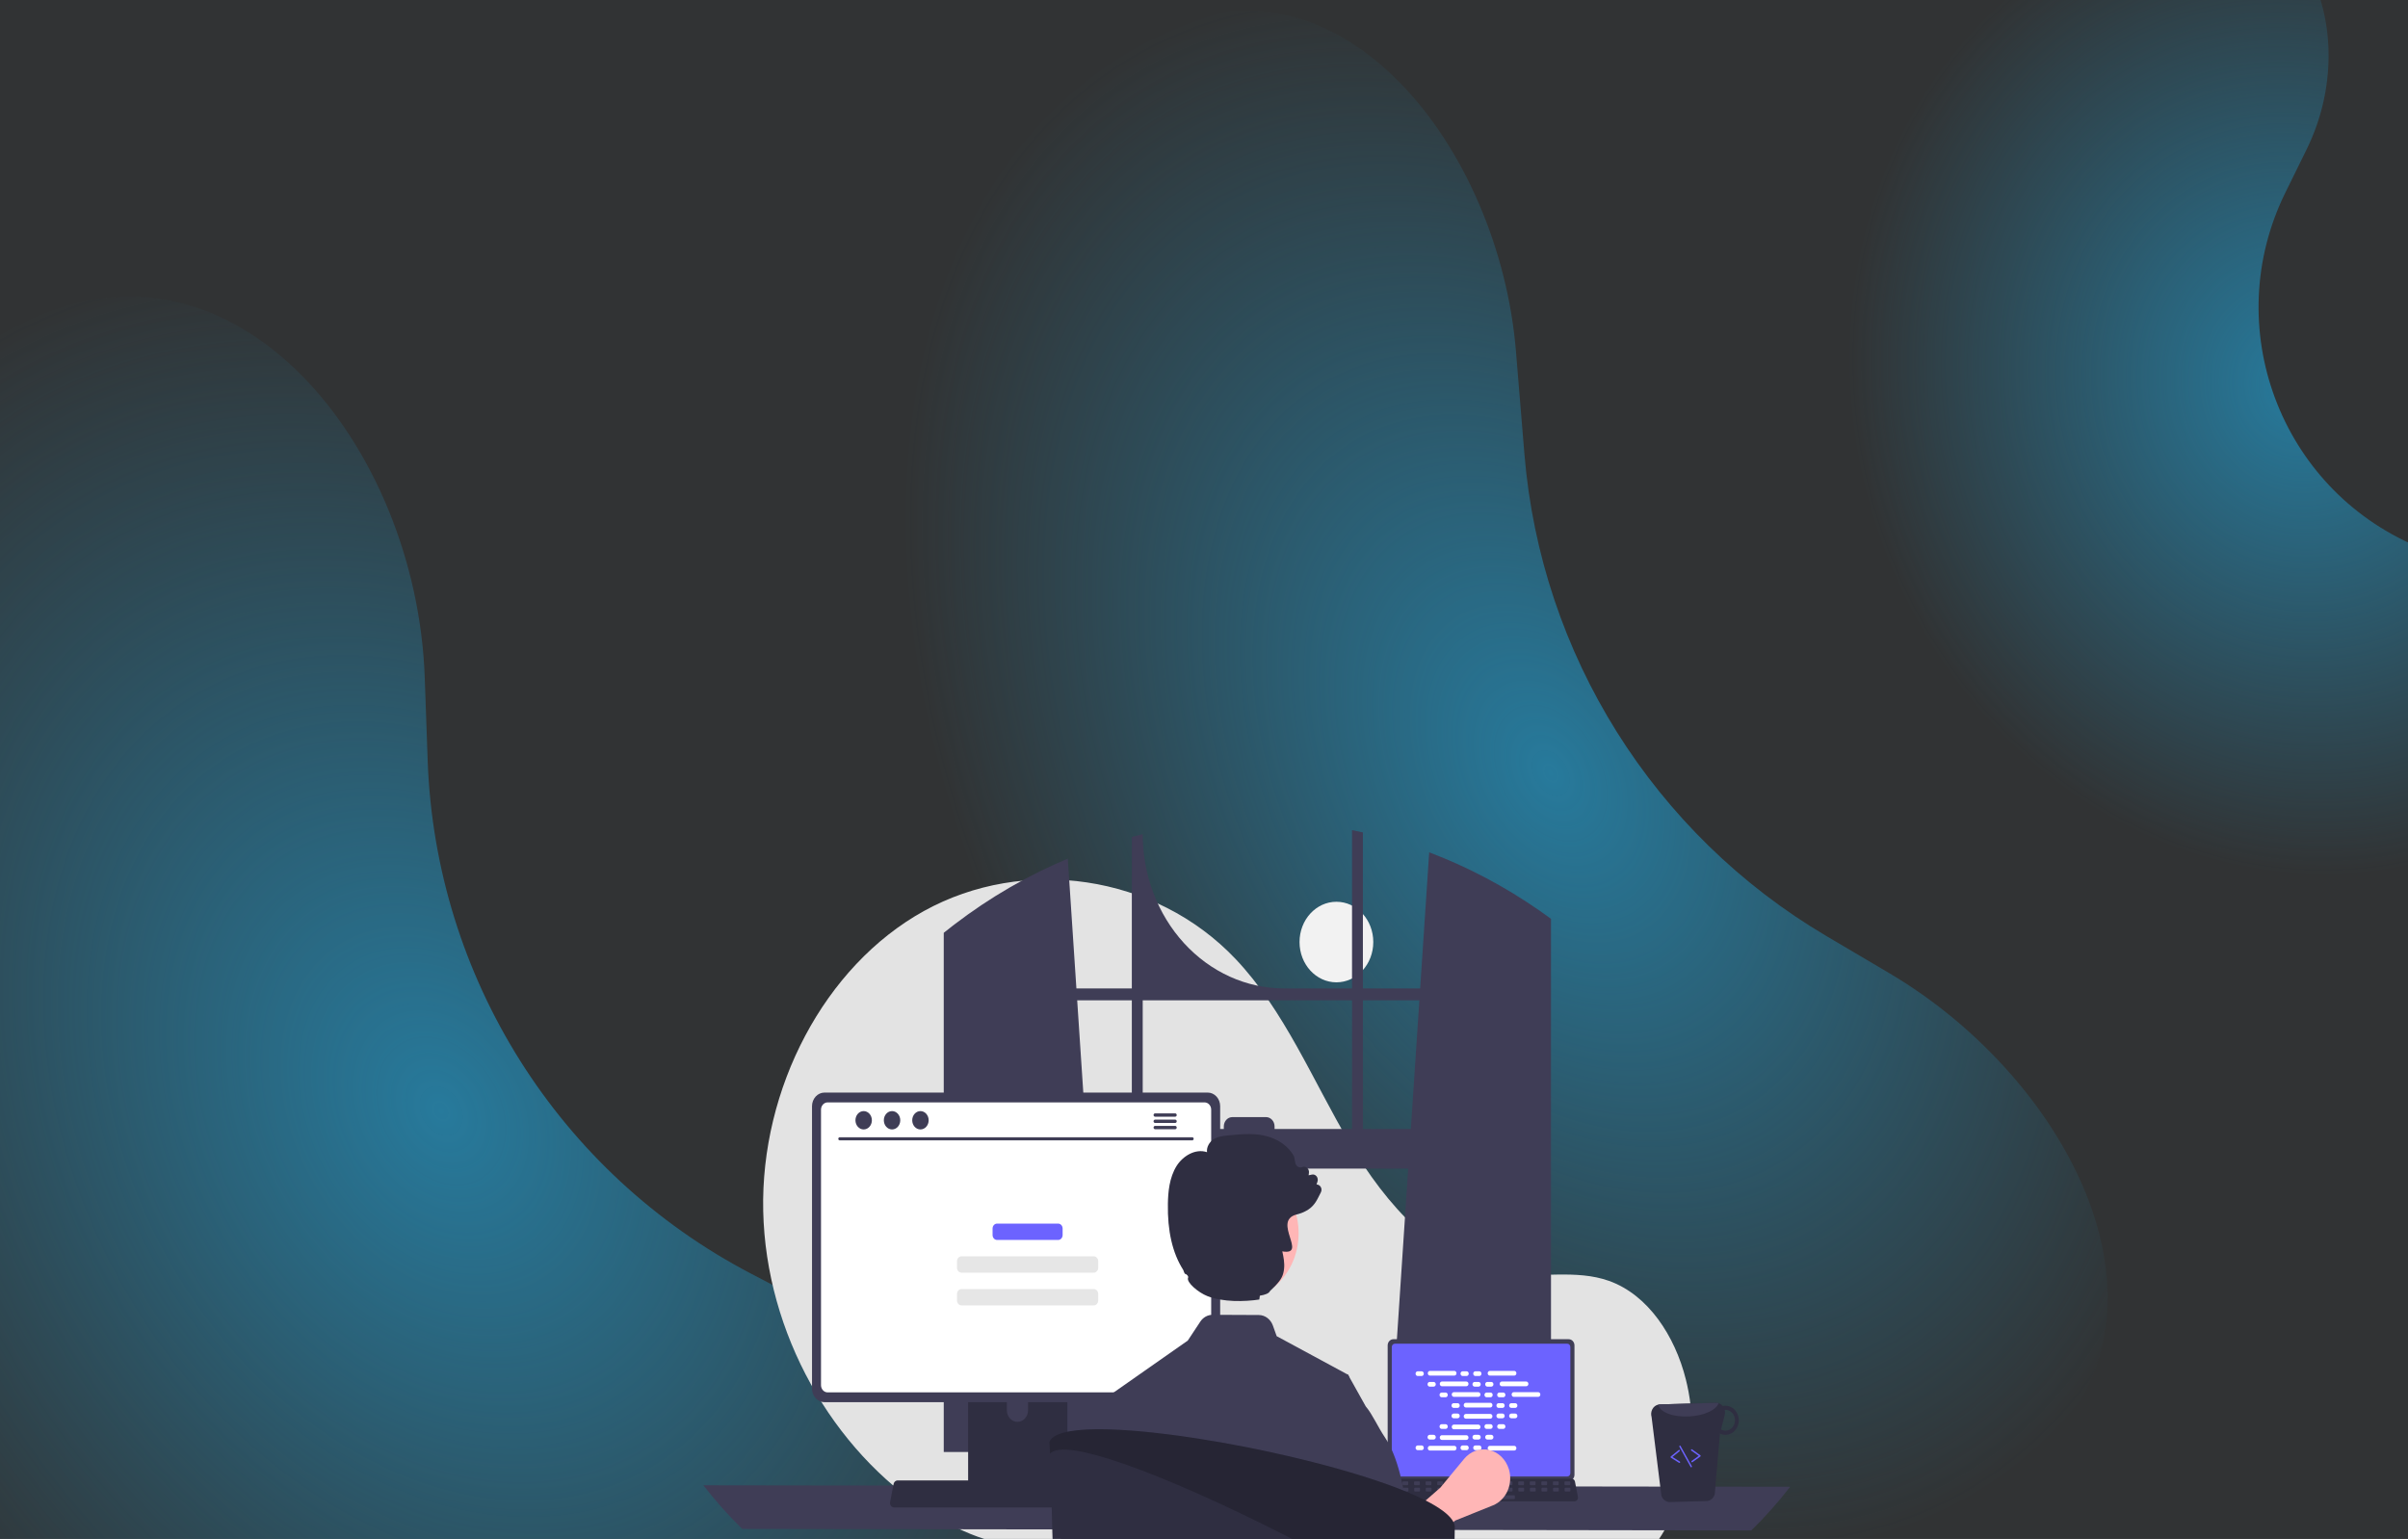 <svg width="1746" height="1116" viewBox="0 0 1746 1116" fill="none" xmlns="http://www.w3.org/2000/svg">
<rect x="0" y="0" width="1746" height="1116" fill="#808080" stroke="none"/>
<g clip-path="url(#clip0_1_2)">
<rect width="1746" height="1116" fill="#313334"/>
<path d="M307.966 491.17C302.026 323.155 170.472 159.627 19.238 233.062C-63.278 273.129 -128.5 342.287 -169.056 432.718C-209.612 523.149 -223.885 631.247 -210.261 744.793C-196.637 858.339 -155.66 972.805 -91.961 1075.25C-28.263 1177.7 55.617 1264.04 150.197 1324.52C244.776 1385 346.284 1417.21 443.246 1417.49C540.207 1417.78 628.757 1386.14 698.884 1326.15C829.308 1214.58 734.641 1022.92 582.519 943.443L544.592 923.627C405.198 850.796 315.658 708.714 310.101 551.539L307.966 491.17Z" fill="url(#paint0_radial_1_2)"/>
<path d="M1099.19 254.689C1087.06 107.558 972.78 -40.841 839.413 22.466C769.897 55.463 716.641 115.9 685.664 196.945C654.688 277.989 647.226 376.409 664.122 481.081C681.018 585.752 721.599 692.5 781.277 789.258C840.955 886.016 917.351 968.926 1001.83 1028.62C1086.31 1088.31 1175.5 1122.4 1259.32 1127.03C1343.14 1131.67 1418.25 1106.67 1476.16 1054.85C1589.6 953.349 1500.92 783.023 1369.82 705.667L1324.5 678.921C1199.02 604.886 1117.31 474.539 1105.34 329.344L1099.19 254.689Z" fill="url(#paint1_radial_1_2)"/>
<path d="M1672.49 108.365C1715.37 21.222 1668.05 -88.781 1573.93 -64.815C1515.61 -49.967 1463.27 -17.397 1422.8 29.215C1382.34 75.827 1355.37 134.62 1344.95 198.951C1334.52 263.281 1262.72 451.659 1285.48 514.324C1308.24 576.988 1424.66 511.441 1473.74 553.558C1522.83 595.676 1580.97 622.701 1641.59 631.58C1702.21 640.459 1762.89 630.837 1816.78 603.802C1903.97 560.056 1867.89 445.226 1778.09 407.119L1752.48 396.254C1652.91 354.003 1609.3 236.759 1657.06 139.709L1672.49 108.365Z" fill="url(#paint2_radial_1_2)"/>
<g clip-path="url(#clip1_1_2)">
<path d="M969.009 712.357C983.777 712.357 995.75 699.28 995.75 683.148C995.75 667.017 983.777 653.94 969.009 653.94C954.24 653.94 942.268 667.017 942.268 683.148C942.268 699.28 954.24 712.357 969.009 712.357Z" fill="#F2F2F2"/>
<path d="M1176.45 1145.84C1216.19 1112.77 1235.18 1057.21 1223.29 1004.2C1223 1002.88 1222.68 1001.57 1222.36 1000.26C1214.48 968.792 1194.98 938.887 1166.57 928.833C1142.72 920.392 1116.68 926.883 1091.79 923.526C1042.94 916.936 1005.06 873.76 978.411 828.553C951.761 783.347 931.279 732.745 895.866 695.398C837.494 633.837 742.274 620.583 669.901 660.655C597.528 700.726 551.427 789.627 553.393 878.229C555.359 966.83 603.514 1051.54 673.448 1096.48C699.138 1112.99 728.852 1124.69 758.423 1120.6C784.082 1117.05 807.396 1101.99 832.933 1097.52C873.085 1090.49 912.98 1110.32 947.708 1133.42C982.436 1156.53 1015.98 1183.92 1055.44 1194.63C1093.76 1205.03 1141.24 1175.13 1176.45 1145.84Z" fill="#E3E3E3"/>
<path d="M1119.34 662.515C1118.47 661.881 1117.59 661.279 1116.71 660.666C1091.53 643.072 1064.53 628.778 1036.28 618.08L1029.73 716.773H988.212V603.674C985.598 603.083 982.964 602.525 980.33 602V716.773H930.986C903.822 716.773 877.77 704.987 858.562 684.006C839.354 663.026 828.563 634.57 828.563 604.899V604.899C825.919 605.522 823.295 606.19 820.671 606.901V716.773H780.481L774.242 622.664C745.213 634.824 717.654 650.816 692.179 670.282C691.738 670.61 691.297 670.949 690.867 671.277C688.653 672.973 686.47 674.701 684.297 676.452V1052.97H802.744L800.651 1021.3L789.134 847.419H1021.07L1009.55 1021.3L1007.46 1052.97H1124.6V666.322C1122.85 665.031 1121.1 663.762 1119.34 662.515ZM820.671 818.704H787.231L781.052 725.393H820.671V818.704ZM980.33 818.704H924.166V816.855C924.166 815.967 924.006 815.087 923.694 814.266C923.383 813.445 922.926 812.699 922.35 812.071C921.774 811.443 921.091 810.945 920.339 810.606C919.586 810.267 918.781 810.093 917.967 810.095H893.55C892.737 810.095 891.933 810.269 891.181 810.609C890.43 810.948 889.748 811.446 889.173 812.074C888.598 812.702 888.143 813.447 887.832 814.268C887.521 815.088 887.361 815.967 887.361 816.855V818.704H828.563V725.393H980.33V818.704ZM988.212 818.704V725.393H1029.16L1022.98 818.704H988.212Z" fill="#3F3D56"/>
<path d="M510 1077.08C518.7 1088.34 528.111 1098.92 538.162 1108.75L1269.84 1109.84C1279.89 1100.01 1289.3 1089.43 1298 1078.17L510 1077.08Z" fill="#3F3D56"/>
<path d="M1006.17 975.671V1069.42C1006.17 1070.62 1006.61 1071.76 1007.38 1072.61C1008.16 1073.45 1009.2 1073.93 1010.3 1073.93H1137.49C1138.59 1073.93 1139.64 1073.45 1140.41 1072.61C1141.18 1071.76 1141.62 1070.62 1141.62 1069.42V975.671C1141.62 974.477 1141.18 973.333 1140.41 972.49C1139.63 971.646 1138.59 971.172 1137.49 971.17H1010.3C1009.21 971.172 1008.16 971.646 1007.38 972.49C1006.61 973.333 1006.18 974.477 1006.17 975.671V975.671Z" fill="#3F3D56"/>
<path d="M1009.16 976.838V1068.27C1009.16 1068.91 1009.39 1069.52 1009.8 1069.97C1010.22 1070.42 1010.78 1070.67 1011.36 1070.68H1136.43C1137.02 1070.67 1137.58 1070.42 1137.99 1069.97C1138.41 1069.52 1138.64 1068.91 1138.64 1068.27V976.838C1138.64 976.198 1138.41 975.585 1137.99 975.133C1137.58 974.681 1137.02 974.426 1136.43 974.424H1011.36C1010.78 974.426 1010.22 974.681 1009.8 975.133C1009.39 975.585 1009.16 976.198 1009.16 976.838V976.838Z" fill="#6C63FF"/>
<path d="M1003.51 1087.71C1003.75 1088.03 1004.04 1088.28 1004.38 1088.46C1004.72 1088.64 1005.09 1088.73 1005.46 1088.73H1141.66C1142.03 1088.72 1142.4 1088.63 1142.73 1088.46C1143.07 1088.28 1143.36 1088.03 1143.6 1087.71C1143.83 1087.4 1144 1087.03 1144.09 1086.63C1144.18 1086.24 1144.18 1085.82 1144.1 1085.43L1141.99 1074.46C1141.9 1074.01 1141.71 1073.59 1141.44 1073.25C1141.17 1072.9 1140.82 1072.63 1140.43 1072.47C1140.15 1072.35 1139.85 1072.29 1139.54 1072.29H1007.56C1007.26 1072.29 1006.96 1072.35 1006.68 1072.47C1006.28 1072.63 1005.94 1072.9 1005.66 1073.25C1005.39 1073.59 1005.2 1074.01 1005.12 1074.46L1003 1085.43C1002.93 1085.82 1002.93 1086.24 1003.02 1086.63C1003.11 1087.02 1003.28 1087.39 1003.51 1087.71V1087.71Z" fill="#2F2E41"/>
<path d="M1134.87 1077.01H1138.08C1138.35 1077.01 1138.57 1076.77 1138.57 1076.48V1074.79C1138.57 1074.5 1138.35 1074.26 1138.08 1074.26H1134.87C1134.6 1074.26 1134.38 1074.5 1134.38 1074.79V1076.48C1134.38 1076.77 1134.6 1077.01 1134.87 1077.01Z" fill="#3F3D56"/>
<path d="M1126.48 1077.01H1129.7C1129.97 1077.01 1130.18 1076.77 1130.18 1076.48V1074.79C1130.18 1074.5 1129.97 1074.26 1129.7 1074.26H1126.48C1126.21 1074.26 1125.99 1074.5 1125.99 1074.79V1076.48C1125.99 1076.77 1126.21 1077.01 1126.48 1077.01Z" fill="#3F3D56"/>
<path d="M1118.09 1077.01H1121.31C1121.58 1077.01 1121.79 1076.77 1121.79 1076.48V1074.79C1121.79 1074.5 1121.58 1074.26 1121.31 1074.26H1118.09C1117.82 1074.26 1117.6 1074.5 1117.6 1074.79V1076.48C1117.6 1076.77 1117.82 1077.01 1118.09 1077.01Z" fill="#3F3D56"/>
<path d="M1109.7 1077.01H1112.92C1113.19 1077.01 1113.4 1076.77 1113.4 1076.48V1074.79C1113.4 1074.5 1113.19 1074.26 1112.92 1074.26H1109.7C1109.43 1074.26 1109.21 1074.5 1109.21 1074.79V1076.48C1109.21 1076.77 1109.43 1077.01 1109.7 1077.01Z" fill="#3F3D56"/>
<path d="M1101.31 1077.01H1104.53C1104.8 1077.01 1105.02 1076.77 1105.02 1076.48V1074.79C1105.02 1074.5 1104.8 1074.26 1104.53 1074.26H1101.31C1101.04 1074.26 1100.82 1074.5 1100.82 1074.79V1076.48C1100.82 1076.77 1101.04 1077.01 1101.31 1077.01Z" fill="#3F3D56"/>
<path d="M1092.92 1077.01H1096.14C1096.41 1077.01 1096.63 1076.77 1096.63 1076.48V1074.79C1096.63 1074.5 1096.41 1074.26 1096.14 1074.26H1092.92C1092.65 1074.26 1092.43 1074.5 1092.43 1074.79V1076.48C1092.43 1076.77 1092.65 1077.01 1092.92 1077.01Z" fill="#3F3D56"/>
<path d="M1084.53 1077.01H1087.75C1088.02 1077.01 1088.24 1076.77 1088.24 1076.48V1074.79C1088.24 1074.5 1088.02 1074.26 1087.75 1074.26H1084.53C1084.26 1074.26 1084.04 1074.5 1084.04 1074.79V1076.48C1084.04 1076.77 1084.26 1077.01 1084.53 1077.01Z" fill="#3F3D56"/>
<path d="M1076.14 1077.01H1079.36C1079.63 1077.01 1079.85 1076.77 1079.85 1076.48V1074.79C1079.85 1074.5 1079.63 1074.26 1079.36 1074.26H1076.14C1075.87 1074.26 1075.65 1074.5 1075.65 1074.79V1076.48C1075.65 1076.77 1075.87 1077.01 1076.14 1077.01Z" fill="#3F3D56"/>
<path d="M1067.75 1077.01H1070.97C1071.24 1077.01 1071.46 1076.77 1071.46 1076.48V1074.79C1071.46 1074.5 1071.24 1074.26 1070.97 1074.26H1067.75C1067.48 1074.26 1067.26 1074.5 1067.26 1074.79V1076.48C1067.26 1076.77 1067.48 1077.01 1067.75 1077.01Z" fill="#3F3D56"/>
<path d="M1059.36 1077.01H1062.58C1062.85 1077.01 1063.07 1076.77 1063.07 1076.48V1074.79C1063.07 1074.5 1062.85 1074.26 1062.58 1074.26H1059.36C1059.09 1074.26 1058.87 1074.5 1058.87 1074.79V1076.48C1058.87 1076.77 1059.09 1077.01 1059.36 1077.01Z" fill="#3F3D56"/>
<path d="M1050.97 1077.01H1054.19C1054.46 1077.01 1054.68 1076.77 1054.68 1076.48V1074.79C1054.68 1074.5 1054.46 1074.26 1054.19 1074.26H1050.97C1050.7 1074.26 1050.48 1074.5 1050.48 1074.79V1076.48C1050.48 1076.77 1050.7 1077.01 1050.97 1077.01Z" fill="#3F3D56"/>
<path d="M1042.58 1077.01H1045.8C1046.07 1077.01 1046.29 1076.77 1046.29 1076.48V1074.79C1046.29 1074.5 1046.07 1074.26 1045.8 1074.26H1042.58C1042.31 1074.26 1042.09 1074.5 1042.09 1074.79V1076.48C1042.09 1076.77 1042.31 1077.01 1042.58 1077.01Z" fill="#3F3D56"/>
<path d="M1034.19 1077.01H1037.41C1037.68 1077.01 1037.9 1076.77 1037.9 1076.48V1074.79C1037.9 1074.5 1037.68 1074.26 1037.41 1074.26H1034.19C1033.92 1074.26 1033.7 1074.5 1033.7 1074.79V1076.48C1033.7 1076.77 1033.92 1077.01 1034.19 1077.01Z" fill="#3F3D56"/>
<path d="M1025.8 1077.01H1029.02C1029.29 1077.01 1029.51 1076.77 1029.51 1076.48V1074.79C1029.51 1074.5 1029.29 1074.26 1029.02 1074.26H1025.8C1025.53 1074.26 1025.31 1074.5 1025.31 1074.79V1076.48C1025.31 1076.77 1025.53 1077.01 1025.8 1077.01Z" fill="#3F3D56"/>
<path d="M1017.41 1077.01H1020.63C1020.9 1077.01 1021.12 1076.77 1021.12 1076.48V1074.79C1021.12 1074.5 1020.9 1074.26 1020.63 1074.26H1017.41C1017.14 1074.26 1016.93 1074.5 1016.93 1074.79V1076.48C1016.93 1076.77 1017.14 1077.01 1017.41 1077.01Z" fill="#3F3D56"/>
<path d="M1009.02 1077.01H1012.24C1012.51 1077.01 1012.73 1076.77 1012.73 1076.48V1074.79C1012.73 1074.5 1012.51 1074.26 1012.24 1074.26H1009.02C1008.75 1074.26 1008.54 1074.5 1008.54 1074.79V1076.48C1008.54 1076.77 1008.75 1077.01 1009.02 1077.01Z" fill="#3F3D56"/>
<path d="M1134.97 1081.59H1138.18C1138.45 1081.59 1138.67 1081.35 1138.67 1081.06V1079.38C1138.67 1079.08 1138.45 1078.84 1138.18 1078.84H1134.97C1134.7 1078.84 1134.48 1079.08 1134.48 1079.38V1081.06C1134.48 1081.35 1134.7 1081.59 1134.97 1081.59Z" fill="#3F3D56"/>
<path d="M1126.58 1081.59H1129.79C1130.06 1081.59 1130.28 1081.35 1130.28 1081.06V1079.38C1130.28 1079.08 1130.06 1078.84 1129.79 1078.84H1126.58C1126.31 1078.84 1126.09 1079.08 1126.09 1079.38V1081.06C1126.09 1081.35 1126.31 1081.59 1126.58 1081.59Z" fill="#3F3D56"/>
<path d="M1118.19 1081.59H1121.4C1121.67 1081.59 1121.89 1081.35 1121.89 1081.06V1079.38C1121.89 1079.08 1121.67 1078.84 1121.4 1078.84H1118.19C1117.92 1078.84 1117.7 1079.08 1117.7 1079.38V1081.06C1117.7 1081.35 1117.92 1081.59 1118.19 1081.59Z" fill="#3F3D56"/>
<path d="M1109.8 1081.59H1113.02C1113.29 1081.59 1113.5 1081.35 1113.5 1081.06V1079.38C1113.5 1079.08 1113.29 1078.84 1113.02 1078.84H1109.8C1109.53 1078.84 1109.31 1079.08 1109.31 1079.38V1081.06C1109.31 1081.35 1109.53 1081.59 1109.8 1081.59Z" fill="#3F3D56"/>
<path d="M1101.41 1081.59H1104.63C1104.9 1081.59 1105.11 1081.35 1105.11 1081.06V1079.38C1105.11 1079.08 1104.9 1078.84 1104.63 1078.84H1101.41C1101.14 1078.84 1100.92 1079.08 1100.92 1079.38V1081.06C1100.92 1081.35 1101.14 1081.59 1101.41 1081.59Z" fill="#3F3D56"/>
<path d="M1093.02 1081.59H1096.24C1096.51 1081.59 1096.72 1081.35 1096.72 1081.06V1079.38C1096.72 1079.08 1096.51 1078.84 1096.24 1078.84H1093.02C1092.75 1078.84 1092.53 1079.08 1092.53 1079.38V1081.06C1092.53 1081.35 1092.75 1081.59 1093.02 1081.59Z" fill="#3F3D56"/>
<path d="M1084.63 1081.59H1087.85C1088.12 1081.59 1088.34 1081.35 1088.34 1081.06V1079.38C1088.34 1079.08 1088.12 1078.84 1087.85 1078.84H1084.63C1084.36 1078.84 1084.14 1079.08 1084.14 1079.38V1081.06C1084.14 1081.35 1084.36 1081.59 1084.63 1081.59Z" fill="#3F3D56"/>
<path d="M1076.24 1081.59H1079.46C1079.73 1081.59 1079.95 1081.35 1079.95 1081.06V1079.38C1079.95 1079.08 1079.73 1078.84 1079.46 1078.84H1076.24C1075.97 1078.84 1075.75 1079.08 1075.75 1079.38V1081.06C1075.75 1081.35 1075.97 1081.59 1076.24 1081.59Z" fill="#3F3D56"/>
<path d="M1067.85 1081.59H1071.07C1071.34 1081.59 1071.56 1081.35 1071.56 1081.06V1079.38C1071.56 1079.08 1071.34 1078.84 1071.07 1078.84H1067.85C1067.58 1078.84 1067.36 1079.08 1067.36 1079.38V1081.06C1067.36 1081.35 1067.58 1081.59 1067.85 1081.59Z" fill="#3F3D56"/>
<path d="M1059.46 1081.59H1062.68C1062.95 1081.59 1063.17 1081.35 1063.17 1081.06V1079.38C1063.17 1079.08 1062.95 1078.84 1062.68 1078.84H1059.46C1059.19 1078.84 1058.97 1079.08 1058.97 1079.38V1081.06C1058.97 1081.35 1059.19 1081.59 1059.46 1081.59Z" fill="#3F3D56"/>
<path d="M1051.07 1081.59H1054.29C1054.56 1081.59 1054.78 1081.35 1054.78 1081.06V1079.38C1054.78 1079.08 1054.56 1078.84 1054.29 1078.84H1051.07C1050.8 1078.84 1050.58 1079.08 1050.58 1079.38V1081.06C1050.58 1081.35 1050.8 1081.59 1051.07 1081.59Z" fill="#3F3D56"/>
<path d="M1042.68 1081.59H1045.9C1046.17 1081.59 1046.39 1081.35 1046.39 1081.06V1079.38C1046.39 1079.08 1046.17 1078.84 1045.9 1078.84H1042.68C1042.41 1078.84 1042.19 1079.08 1042.19 1079.38V1081.06C1042.19 1081.35 1042.41 1081.59 1042.68 1081.59Z" fill="#3F3D56"/>
<path d="M1034.29 1081.59H1037.51C1037.78 1081.59 1038 1081.35 1038 1081.06V1079.38C1038 1079.08 1037.78 1078.84 1037.51 1078.84H1034.29C1034.02 1078.84 1033.8 1079.08 1033.8 1079.38V1081.06C1033.8 1081.35 1034.02 1081.59 1034.29 1081.59Z" fill="#3F3D56"/>
<path d="M1025.9 1081.59H1029.12C1029.39 1081.59 1029.61 1081.35 1029.61 1081.06V1079.38C1029.61 1079.08 1029.39 1078.84 1029.12 1078.84H1025.9C1025.63 1078.84 1025.41 1079.08 1025.41 1079.38V1081.06C1025.41 1081.35 1025.63 1081.59 1025.9 1081.59Z" fill="#3F3D56"/>
<path d="M1017.51 1081.59H1020.73C1021 1081.59 1021.22 1081.35 1021.22 1081.06V1079.38C1021.22 1079.08 1021 1078.84 1020.73 1078.84H1017.51C1017.24 1078.84 1017.02 1079.08 1017.02 1079.38V1081.06C1017.02 1081.35 1017.24 1081.59 1017.51 1081.59Z" fill="#3F3D56"/>
<path d="M1009.12 1081.59H1012.34C1012.61 1081.59 1012.83 1081.35 1012.83 1081.06V1079.38C1012.83 1079.08 1012.61 1078.84 1012.34 1078.84H1009.12C1008.85 1078.84 1008.63 1079.08 1008.63 1079.38V1081.06C1008.63 1081.35 1008.85 1081.59 1009.12 1081.59Z" fill="#3F3D56"/>
<path d="M1065.33 1087.09H1097.91C1098.18 1087.09 1098.4 1086.85 1098.4 1086.56V1084.88C1098.4 1084.58 1098.18 1084.34 1097.91 1084.34H1065.33C1065.06 1084.34 1064.84 1084.58 1064.84 1084.88V1086.56C1064.84 1086.85 1065.06 1087.09 1065.33 1087.09Z" fill="#3F3D56"/>
<path d="M1030.82 994.427H1027.97C1027.1 994.427 1026.4 995.192 1026.4 996.135C1026.4 997.078 1027.1 997.842 1027.97 997.842H1030.82C1031.68 997.842 1032.38 997.078 1032.38 996.135C1032.38 995.192 1031.68 994.427 1030.82 994.427Z" fill="white"/>
<path d="M1063.39 994.427H1060.54C1059.68 994.427 1058.98 995.192 1058.98 996.135C1058.98 997.078 1059.68 997.842 1060.54 997.842H1063.39C1064.25 997.842 1064.95 997.078 1064.95 996.135C1064.95 995.192 1064.25 994.427 1063.39 994.427Z" fill="white"/>
<path d="M1072.62 994.427H1069.77C1068.9 994.427 1068.2 995.192 1068.2 996.135C1068.2 997.078 1068.9 997.842 1069.77 997.842H1072.62C1073.48 997.842 1074.18 997.078 1074.18 996.135C1074.18 995.192 1073.48 994.427 1072.62 994.427Z" fill="white"/>
<path d="M1054.53 994.142H1036.83C1035.96 994.142 1035.26 994.907 1035.26 995.85C1035.26 996.793 1035.96 997.558 1036.83 997.558H1054.53C1055.39 997.558 1056.09 996.793 1056.09 995.85C1056.09 994.907 1055.39 994.142 1054.53 994.142Z" fill="white"/>
<path d="M1097.96 994.142H1080.26C1079.39 994.142 1078.69 994.907 1078.69 995.85C1078.69 996.793 1079.39 997.558 1080.26 997.558H1097.96C1098.82 997.558 1099.52 996.793 1099.52 995.85C1099.52 994.907 1098.82 994.142 1097.96 994.142Z" fill="white"/>
<path d="M1039.5 1002.14H1036.65C1035.79 1002.14 1035.09 1002.9 1035.09 1003.84C1035.09 1004.79 1035.79 1005.55 1036.65 1005.55H1039.5C1040.36 1005.55 1041.06 1004.79 1041.06 1003.84C1041.06 1002.9 1040.36 1002.14 1039.5 1002.14Z" fill="white"/>
<path d="M1072.07 1002.14H1069.23C1068.36 1002.14 1067.66 1002.9 1067.66 1003.84C1067.66 1004.79 1068.36 1005.55 1069.23 1005.55H1072.07C1072.94 1005.55 1073.64 1004.79 1073.64 1003.84C1073.64 1002.9 1072.94 1002.14 1072.07 1002.14Z" fill="white"/>
<path d="M1081.3 1002.14H1078.45C1077.59 1002.14 1076.89 1002.9 1076.89 1003.84C1076.89 1004.79 1077.59 1005.55 1078.45 1005.55H1081.3C1082.17 1005.55 1082.87 1004.79 1082.87 1003.84C1082.87 1002.9 1082.17 1002.14 1081.3 1002.14Z" fill="white"/>
<path d="M1063.21 1001.85H1045.51C1044.65 1001.85 1043.95 1002.62 1043.95 1003.56C1043.95 1004.5 1044.65 1005.27 1045.51 1005.27H1063.21C1064.08 1005.27 1064.78 1004.5 1064.78 1003.56C1064.78 1002.62 1064.08 1001.85 1063.21 1001.85Z" fill="white"/>
<path d="M1106.64 1001.85H1088.94C1088.08 1001.85 1087.38 1002.62 1087.38 1003.56C1087.38 1004.5 1088.08 1005.27 1088.94 1005.27H1106.64C1107.51 1005.27 1108.21 1004.5 1108.21 1003.56C1108.21 1002.62 1107.51 1001.85 1106.64 1001.85Z" fill="white"/>
<path d="M1048.19 1009.84H1045.34C1044.48 1009.84 1043.78 1010.61 1043.78 1011.55C1043.78 1012.49 1044.48 1013.26 1045.34 1013.26H1048.19C1049.05 1013.26 1049.75 1012.49 1049.75 1011.55C1049.75 1010.61 1049.05 1009.84 1048.19 1009.84Z" fill="white"/>
<path d="M1080.76 1009.84H1077.91C1077.05 1009.84 1076.35 1010.61 1076.35 1011.55C1076.35 1012.49 1077.05 1013.26 1077.91 1013.26H1080.76C1081.62 1013.26 1082.32 1012.49 1082.32 1011.55C1082.32 1010.61 1081.62 1009.84 1080.76 1009.84Z" fill="white"/>
<path d="M1089.99 1009.84H1087.14C1086.28 1009.84 1085.58 1010.61 1085.58 1011.55C1085.58 1012.49 1086.28 1013.26 1087.14 1013.26H1089.99C1090.85 1013.26 1091.55 1012.49 1091.55 1011.55C1091.55 1010.61 1090.85 1009.84 1089.99 1009.84Z" fill="white"/>
<path d="M1071.9 1009.56H1054.2C1053.34 1009.56 1052.64 1010.32 1052.64 1011.27C1052.64 1012.21 1053.34 1012.97 1054.2 1012.97H1071.9C1072.76 1012.97 1073.46 1012.21 1073.46 1011.27C1073.46 1010.32 1072.76 1009.56 1071.9 1009.56Z" fill="white"/>
<path d="M1115.33 1009.56H1097.63C1096.76 1009.56 1096.06 1010.32 1096.06 1011.27C1096.06 1012.21 1096.76 1012.97 1097.63 1012.97H1115.33C1116.19 1012.97 1116.89 1012.21 1116.89 1011.27C1116.89 1010.32 1116.19 1009.56 1115.33 1009.56Z" fill="white"/>
<path d="M1056.87 1017.55H1054.03C1053.16 1017.55 1052.46 1018.32 1052.46 1019.26C1052.46 1020.2 1053.16 1020.97 1054.03 1020.97H1056.87C1057.74 1020.97 1058.44 1020.2 1058.44 1019.26C1058.44 1018.32 1057.74 1017.55 1056.87 1017.55Z" fill="white"/>
<path d="M1089.44 1017.55H1086.6C1085.73 1017.55 1085.03 1018.32 1085.03 1019.26C1085.03 1020.2 1085.73 1020.97 1086.6 1020.97H1089.44C1090.31 1020.97 1091.01 1020.2 1091.01 1019.26C1091.01 1018.32 1090.31 1017.55 1089.44 1017.55Z" fill="white"/>
<path d="M1098.67 1017.55H1095.83C1094.96 1017.55 1094.26 1018.32 1094.26 1019.26C1094.26 1020.2 1094.96 1020.97 1095.83 1020.97H1098.67C1099.54 1020.97 1100.24 1020.2 1100.24 1019.26C1100.24 1018.32 1099.54 1017.55 1098.67 1017.55Z" fill="white"/>
<path d="M1080.59 1017.27H1062.88C1062.02 1017.27 1061.32 1018.03 1061.32 1018.98C1061.32 1019.92 1062.02 1020.68 1062.88 1020.68H1080.59C1081.45 1020.68 1082.15 1019.92 1082.15 1018.98C1082.15 1018.03 1081.45 1017.27 1080.59 1017.27Z" fill="white"/>
<path d="M1063.39 1048.2H1060.54C1059.68 1048.2 1058.98 1048.97 1058.98 1049.91C1058.98 1050.86 1059.68 1051.62 1060.54 1051.62H1063.39C1064.25 1051.62 1064.95 1050.86 1064.95 1049.91C1064.95 1048.97 1064.25 1048.2 1063.39 1048.2Z" fill="white"/>
<path d="M1072.62 1048.2H1069.77C1068.9 1048.2 1068.2 1048.97 1068.2 1049.91C1068.2 1050.86 1068.9 1051.62 1069.77 1051.62H1072.62C1073.48 1051.62 1074.18 1050.86 1074.18 1049.91C1074.18 1048.97 1073.48 1048.2 1072.62 1048.2Z" fill="white"/>
<path d="M1097.96 1048.49H1080.26C1079.39 1048.49 1078.69 1049.25 1078.69 1050.2C1078.69 1051.14 1079.39 1051.9 1080.26 1051.9H1097.96C1098.82 1051.9 1099.52 1051.14 1099.52 1050.2C1099.52 1049.25 1098.82 1048.49 1097.96 1048.49Z" fill="white"/>
<path d="M1030.82 1048.2H1027.97C1027.1 1048.2 1026.4 1048.97 1026.4 1049.91C1026.4 1050.86 1027.1 1051.62 1027.97 1051.62H1030.82C1031.68 1051.62 1032.38 1050.86 1032.38 1049.91C1032.38 1048.97 1031.68 1048.2 1030.82 1048.2Z" fill="white"/>
<path d="M1054.53 1048.49H1036.83C1035.96 1048.49 1035.26 1049.25 1035.26 1050.2C1035.26 1051.14 1035.96 1051.9 1036.83 1051.9H1054.53C1055.39 1051.9 1056.09 1051.14 1056.09 1050.2C1056.09 1049.25 1055.39 1048.49 1054.53 1048.49Z" fill="white"/>
<path d="M1039.5 1040.5H1036.65C1035.79 1040.5 1035.09 1041.26 1035.09 1042.2C1035.09 1043.15 1035.79 1043.91 1036.65 1043.91H1039.5C1040.36 1043.91 1041.06 1043.15 1041.06 1042.2C1041.06 1041.26 1040.36 1040.5 1039.5 1040.5Z" fill="white"/>
<path d="M1072.07 1040.5H1069.23C1068.36 1040.5 1067.66 1041.26 1067.66 1042.2C1067.66 1043.15 1068.36 1043.91 1069.23 1043.91H1072.07C1072.94 1043.91 1073.64 1043.15 1073.64 1042.2C1073.64 1041.26 1072.94 1040.5 1072.07 1040.5Z" fill="white"/>
<path d="M1081.3 1040.5H1078.45C1077.59 1040.5 1076.89 1041.26 1076.89 1042.2C1076.89 1043.15 1077.59 1043.91 1078.45 1043.91H1081.3C1082.17 1043.91 1082.87 1043.15 1082.87 1042.2C1082.87 1041.26 1082.17 1040.5 1081.3 1040.5Z" fill="white"/>
<path d="M1063.21 1040.78H1045.51C1044.65 1040.78 1043.95 1041.55 1043.95 1042.49C1043.95 1043.43 1044.65 1044.2 1045.51 1044.2H1063.21C1064.08 1044.2 1064.78 1043.43 1064.78 1042.49C1064.78 1041.55 1064.08 1040.78 1063.21 1040.78Z" fill="white"/>
<path d="M1048.19 1032.79H1045.34C1044.48 1032.79 1043.78 1033.55 1043.78 1034.5C1043.78 1035.44 1044.48 1036.2 1045.34 1036.2H1048.19C1049.05 1036.2 1049.75 1035.44 1049.75 1034.5C1049.75 1033.55 1049.05 1032.79 1048.19 1032.79Z" fill="white"/>
<path d="M1080.76 1032.79H1077.91C1077.05 1032.79 1076.35 1033.55 1076.35 1034.5C1076.35 1035.44 1077.05 1036.2 1077.91 1036.2H1080.76C1081.62 1036.2 1082.32 1035.44 1082.32 1034.5C1082.32 1033.55 1081.62 1032.79 1080.76 1032.79Z" fill="white"/>
<path d="M1089.99 1032.79H1087.14C1086.28 1032.79 1085.58 1033.55 1085.58 1034.5C1085.58 1035.44 1086.28 1036.2 1087.14 1036.2H1089.99C1090.85 1036.2 1091.55 1035.44 1091.55 1034.5C1091.55 1033.55 1090.85 1032.79 1089.99 1032.79Z" fill="white"/>
<path d="M1071.9 1033.07H1054.2C1053.34 1033.07 1052.64 1033.84 1052.64 1034.78C1052.64 1035.72 1053.34 1036.49 1054.2 1036.49H1071.9C1072.76 1036.49 1073.46 1035.72 1073.46 1034.78C1073.46 1033.84 1072.76 1033.07 1071.9 1033.07Z" fill="white"/>
<path d="M1056.87 1025.08H1054.03C1053.16 1025.08 1052.46 1025.84 1052.46 1026.79C1052.46 1027.73 1053.16 1028.49 1054.03 1028.49H1056.87C1057.74 1028.49 1058.44 1027.73 1058.44 1026.79C1058.44 1025.84 1057.74 1025.08 1056.87 1025.08Z" fill="white"/>
<path d="M1089.44 1025.08H1086.6C1085.73 1025.08 1085.03 1025.84 1085.03 1026.79C1085.03 1027.73 1085.73 1028.49 1086.6 1028.49H1089.44C1090.31 1028.49 1091.01 1027.73 1091.01 1026.79C1091.01 1025.84 1090.31 1025.08 1089.44 1025.08Z" fill="white"/>
<path d="M1098.67 1025.08H1095.83C1094.96 1025.08 1094.26 1025.84 1094.26 1026.79C1094.26 1027.73 1094.96 1028.49 1095.83 1028.49H1098.67C1099.54 1028.49 1100.24 1027.73 1100.24 1026.79C1100.24 1025.84 1099.54 1025.08 1098.67 1025.08Z" fill="white"/>
<path d="M1080.59 1025.36H1062.88C1062.02 1025.36 1061.32 1026.13 1061.32 1027.07C1061.32 1028.01 1062.02 1028.78 1062.88 1028.78H1080.59C1081.45 1028.78 1082.15 1028.01 1082.15 1027.07C1082.15 1026.13 1081.45 1025.36 1080.59 1025.36Z" fill="white"/>
<path d="M1015.67 1138.54L1002.3 1115.46L1044.27 1078.92L1061.59 1057.96C1063.84 1055.24 1066.71 1053.21 1069.9 1052.07C1073.09 1050.94 1076.5 1050.74 1079.79 1051.49C1083.08 1052.25 1086.12 1053.94 1088.63 1056.38C1091.13 1058.83 1093 1061.95 1094.06 1065.43C1095.62 1070.59 1095.28 1076.21 1093.12 1081.11C1090.96 1086.01 1087.14 1089.79 1082.47 1091.67L1055.08 1102.7L1015.67 1138.54Z" fill="#FFB6B6"/>
<path d="M701.977 971.175V1083.37H773.935V971.175C773.936 970.368 773.701 969.582 773.263 968.932C772.825 968.282 772.207 967.803 771.502 967.565C771.169 967.445 770.82 967.385 770.47 967.39H705.453C704.997 967.389 704.545 967.486 704.124 967.676C703.703 967.865 703.32 968.144 702.997 968.495C702.674 968.847 702.418 969.264 702.243 969.724C702.068 970.184 701.978 970.677 701.977 971.175V971.175ZM730.06 1009.72C730.078 1007.51 730.896 1005.4 732.334 1003.84C733.773 1002.28 735.716 1001.41 737.741 1001.41C739.766 1001.41 741.709 1002.28 743.148 1003.84C744.586 1005.4 745.404 1007.51 745.423 1009.72V1022.74C745.412 1024.96 744.598 1027.08 743.159 1028.65C741.719 1030.21 739.772 1031.09 737.741 1031.09C735.711 1031.09 733.763 1030.21 732.323 1028.65C730.884 1027.08 730.07 1024.96 730.06 1022.74V1009.72Z" fill="#2F2E41"/>
<path d="M701.757 1079.78V1090.6C701.759 1091.16 701.963 1091.69 702.325 1092.09C702.686 1092.49 703.177 1092.71 703.69 1092.72H772.223C772.736 1092.72 773.228 1092.49 773.59 1092.09C773.952 1091.7 774.156 1091.16 774.156 1090.6V1079.78H701.757Z" fill="#3F3D56"/>
<path d="M588.778 802.143V1006.99C588.78 1009.6 589.73 1012.1 591.42 1013.95C593.11 1015.79 595.402 1016.83 597.791 1016.83H875.708C878.098 1016.83 880.389 1015.79 882.079 1013.95C883.769 1012.1 884.719 1009.6 884.721 1006.99V802.143C884.715 799.535 883.764 797.036 882.074 795.192C880.385 793.349 878.095 792.312 875.708 792.309H597.791C595.404 792.312 593.114 793.349 591.425 795.192C589.735 797.036 588.784 799.535 588.778 802.143Z" fill="#3F3D56"/>
<path d="M595.298 804.692V1004.46C595.3 1005.86 595.808 1007.19 596.711 1008.18C597.614 1009.17 598.838 1009.72 600.115 1009.72H873.394C874.671 1009.72 875.895 1009.17 876.798 1008.18C877.701 1007.19 878.209 1005.86 878.211 1004.46V804.692C878.211 803.296 877.704 801.956 876.801 800.968C875.898 799.979 874.673 799.422 873.394 799.419H600.115C598.836 799.422 597.611 799.979 596.708 800.968C595.805 801.956 595.298 803.296 595.298 804.692Z" fill="white"/>
<path d="M646.014 1091.99C646.292 1092.37 646.645 1092.67 647.048 1092.88C647.45 1093.09 647.891 1093.2 648.337 1093.2H810.921C811.365 1093.2 811.804 1093.09 812.205 1092.88C812.607 1092.67 812.96 1092.37 813.24 1091.99C813.52 1091.61 813.72 1091.17 813.825 1090.7C813.929 1090.23 813.936 1089.74 813.845 1089.26L811.321 1076.17C811.217 1075.63 810.991 1075.14 810.666 1074.72C810.341 1074.31 809.926 1073.99 809.458 1073.79C809.12 1073.65 808.76 1073.58 808.397 1073.58H650.851C650.488 1073.58 650.128 1073.65 649.789 1073.79C649.322 1073.99 648.907 1074.31 648.582 1074.72C648.256 1075.14 648.031 1075.63 647.927 1076.17L645.403 1089.26C645.313 1089.74 645.321 1090.23 645.427 1090.7C645.533 1091.17 645.733 1091.61 646.014 1091.99Z" fill="#2F2E41"/>
<path d="M864.525 826.939H608.819C608.553 826.932 608.3 826.812 608.115 826.605C607.929 826.397 607.825 826.118 607.825 825.828C607.825 825.537 607.929 825.259 608.115 825.051C608.3 824.843 608.553 824.724 608.819 824.717H864.525C864.791 824.724 865.044 824.843 865.23 825.051C865.416 825.259 865.52 825.537 865.52 825.828C865.52 826.118 865.416 826.397 865.23 826.605C865.044 826.812 864.791 826.932 864.525 826.939V826.939Z" fill="#3F3D56"/>
<path d="M626.225 819.046C629.517 819.046 632.185 816.067 632.185 812.392C632.185 808.717 629.517 805.737 626.225 805.737C622.934 805.737 620.266 808.717 620.266 812.392C620.266 816.067 622.934 819.046 626.225 819.046Z" fill="#3F3D56"/>
<path d="M646.812 819.046C650.103 819.046 652.772 816.067 652.772 812.392C652.772 808.717 650.103 805.737 646.812 805.737C643.521 805.737 640.853 808.717 640.853 812.392C640.853 816.067 643.521 819.046 646.812 819.046Z" fill="#3F3D56"/>
<path d="M667.399 819.046C670.69 819.046 673.358 816.067 673.358 812.392C673.358 808.717 670.69 805.737 667.399 805.737C664.108 805.737 661.44 808.717 661.44 812.392C661.44 816.067 664.108 819.046 667.399 819.046Z" fill="#3F3D56"/>
<path d="M852.129 807.383H837.507C837.218 807.39 836.943 807.521 836.741 807.747C836.539 807.973 836.426 808.276 836.426 808.592C836.426 808.908 836.539 809.211 836.741 809.437C836.943 809.663 837.218 809.793 837.507 809.801H852.129C852.42 809.796 852.697 809.667 852.901 809.441C853.105 809.214 853.22 808.909 853.22 808.592C853.22 808.274 853.105 807.969 852.901 807.743C852.697 807.517 852.42 807.388 852.129 807.383Z" fill="#3F3D56"/>
<path d="M852.129 811.923H837.507C837.218 811.93 836.942 812.06 836.74 812.286C836.538 812.512 836.424 812.816 836.424 813.132C836.424 813.448 836.538 813.751 836.74 813.977C836.942 814.203 837.218 814.333 837.507 814.34H852.129C852.42 814.336 852.698 814.207 852.903 813.981C853.107 813.755 853.222 813.45 853.222 813.132C853.222 812.813 853.107 812.508 852.903 812.282C852.698 812.056 852.42 811.927 852.129 811.923V811.923Z" fill="#3F3D56"/>
<path d="M852.129 816.462H837.507C837.218 816.47 836.943 816.6 836.741 816.826C836.539 817.052 836.426 817.355 836.426 817.671C836.426 817.987 836.539 818.29 836.741 818.516C836.943 818.742 837.218 818.873 837.507 818.88H852.129C852.42 818.876 852.697 818.746 852.901 818.52C853.105 818.294 853.22 817.989 853.22 817.671C853.22 817.354 853.105 817.049 852.901 816.822C852.697 816.596 852.42 816.467 852.129 816.462V816.462Z" fill="#3F3D56"/>
<path d="M1204.64 1084.53C1205.08 1085.93 1205.91 1087.14 1207.03 1088C1208.14 1088.85 1209.47 1089.29 1210.83 1089.26L1237.36 1088.52C1238.73 1088.49 1240.05 1087.98 1241.13 1087.06C1242.21 1086.14 1242.99 1084.87 1243.35 1083.42L1247.1 1039.57C1248.44 1040.23 1249.89 1040.56 1251.35 1040.52C1252.62 1040.49 1253.87 1040.18 1255.03 1039.62C1256.19 1039.06 1257.24 1038.25 1258.12 1037.24C1258.99 1036.24 1259.68 1035.05 1260.14 1033.76C1260.59 1032.46 1260.81 1031.08 1260.78 1029.69C1260.75 1028.31 1260.46 1026.94 1259.95 1025.67C1259.43 1024.4 1258.69 1023.26 1257.77 1022.3C1256.85 1021.34 1255.77 1020.6 1254.58 1020.1C1253.4 1019.6 1252.13 1019.36 1250.86 1019.39C1250.28 1019.39 1249.7 1019.46 1249.12 1019.59C1248.5 1018.86 1247.75 1018.27 1246.91 1017.88C1246.07 1017.48 1245.16 1017.28 1244.24 1017.29L1203.43 1018.44C1203.09 1018.46 1202.76 1018.5 1202.42 1018.58C1201.53 1018.76 1200.68 1019.15 1199.93 1019.72C1199.19 1020.29 1198.56 1021.03 1198.1 1021.89C1197.64 1022.74 1197.35 1023.7 1197.25 1024.69C1197.16 1025.68 1197.26 1026.68 1197.54 1027.62L1204.64 1084.53ZM1247.87 1036.59L1250.55 1026.14C1250.85 1024.94 1250.86 1023.66 1250.57 1022.45C1250.7 1022.45 1250.81 1022.39 1250.94 1022.39C1252.77 1022.34 1254.54 1023.1 1255.87 1024.48C1257.19 1025.86 1257.96 1027.77 1258 1029.77C1258.04 1031.77 1257.36 1033.7 1256.1 1035.15C1254.83 1036.6 1253.1 1037.45 1251.26 1037.5C1250.08 1037.54 1248.91 1037.23 1247.87 1036.59Z" fill="#2F2E41"/>
<path d="M1202.42 1018.58C1203.29 1024.01 1213.07 1027.83 1224.82 1027.16C1235.63 1026.62 1244.47 1022.47 1246.09 1017.56C1245.49 1017.37 1244.87 1017.28 1244.24 1017.29L1203.43 1018.44C1203.09 1018.46 1202.76 1018.5 1202.42 1018.58V1018.58Z" fill="#3F3D56"/>
<path d="M1226.98 1060.43C1227.03 1060.41 1227.08 1060.39 1227.13 1060.36L1232.89 1056.24C1232.96 1056.19 1233.02 1056.12 1233.06 1056.04C1233.1 1055.96 1233.12 1055.87 1233.12 1055.78C1233.12 1055.69 1233.1 1055.6 1233.06 1055.52C1233.02 1055.44 1232.96 1055.37 1232.89 1055.32L1226.9 1051.04C1226.85 1051 1226.79 1050.97 1226.72 1050.96C1226.66 1050.94 1226.59 1050.94 1226.53 1050.96C1226.46 1050.97 1226.4 1051 1226.35 1051.04C1226.29 1051.08 1226.24 1051.13 1226.21 1051.19C1226.17 1051.25 1226.15 1051.32 1226.13 1051.39C1226.12 1051.46 1226.12 1051.54 1226.14 1051.61C1226.15 1051.68 1226.18 1051.74 1226.21 1051.8C1226.25 1051.86 1226.3 1051.91 1226.35 1051.95L1231.7 1055.78L1226.58 1059.44C1226.48 1059.51 1226.41 1059.62 1226.38 1059.74C1226.34 1059.87 1226.35 1060 1226.4 1060.12C1226.44 1060.24 1226.53 1060.33 1226.64 1060.39C1226.74 1060.45 1226.86 1060.46 1226.98 1060.43H1226.98Z" fill="#6C63FF"/>
<path d="M1217.88 1060.89C1217.97 1060.86 1218.06 1060.8 1218.13 1060.72C1218.19 1060.64 1218.24 1060.54 1218.25 1060.43C1218.26 1060.32 1218.25 1060.21 1218.2 1060.12C1218.16 1060.02 1218.09 1059.94 1218 1059.88L1212.69 1056.56L1217.83 1052.39C1217.88 1052.35 1217.92 1052.3 1217.96 1052.23C1217.99 1052.17 1218.01 1052.1 1218.02 1052.03C1218.03 1051.96 1218.03 1051.89 1218.01 1051.82C1218 1051.75 1217.97 1051.69 1217.93 1051.63C1217.89 1051.57 1217.84 1051.52 1217.78 1051.48C1217.73 1051.45 1217.67 1051.42 1217.6 1051.41C1217.54 1051.4 1217.47 1051.41 1217.41 1051.42C1217.34 1051.44 1217.28 1051.47 1217.23 1051.51L1211.48 1056.18C1211.42 1056.23 1211.36 1056.3 1211.33 1056.39C1211.29 1056.47 1211.28 1056.56 1211.28 1056.65C1211.29 1056.74 1211.31 1056.83 1211.35 1056.9C1211.4 1056.98 1211.46 1057.05 1211.53 1057.09L1217.51 1060.83C1217.62 1060.9 1217.75 1060.92 1217.88 1060.89V1060.89Z" fill="#6C63FF"/>
<path d="M1226.4 1064.04C1226.45 1064.03 1226.5 1064 1226.54 1063.98C1226.6 1063.94 1226.65 1063.89 1226.69 1063.83C1226.72 1063.77 1226.75 1063.71 1226.77 1063.64C1226.78 1063.57 1226.79 1063.5 1226.78 1063.42C1226.77 1063.35 1226.74 1063.29 1226.71 1063.22L1218.54 1048.56C1218.47 1048.43 1218.36 1048.34 1218.23 1048.31C1218.1 1048.28 1217.97 1048.3 1217.85 1048.37C1217.74 1048.45 1217.66 1048.57 1217.63 1048.71C1217.6 1048.85 1217.62 1049 1217.69 1049.13L1225.85 1063.79C1225.91 1063.89 1225.99 1063.97 1226.09 1064.02C1226.19 1064.06 1226.3 1064.07 1226.4 1064.04Z" fill="#6C63FF"/>
<path d="M767.225 887.322H722.968C721.162 887.322 719.699 888.921 719.699 890.893V895.616C719.699 897.588 721.162 899.186 722.968 899.186H767.225C769.03 899.186 770.494 897.588 770.494 895.616V890.893C770.494 888.921 769.03 887.322 767.225 887.322Z" fill="#6C63FF"/>
<path d="M793.022 911.051H697.17C695.365 911.051 693.901 912.649 693.901 914.621V919.344C693.901 921.316 695.365 922.915 697.17 922.915H793.022C794.827 922.915 796.291 921.316 796.291 919.344V914.621C796.291 912.649 794.827 911.051 793.022 911.051Z" fill="#E6E6E6"/>
<path d="M793.022 934.779H697.17C695.365 934.779 693.901 936.378 693.901 938.35V943.073C693.901 945.045 695.365 946.643 697.17 946.643H793.022C794.827 946.643 796.291 945.045 796.291 943.073V938.35C796.291 936.378 794.827 934.779 793.022 934.779Z" fill="#E6E6E6"/>
<path d="M801.147 1014.24L801.364 1014.99L801.376 1015.01L807.911 1036.71L815.428 1061.72L829.572 1108.71L829.709 1116.02V1116.04L830.76 1174.77L827.847 1182.73L831.126 1195.78C831.126 1195.78 829.618 1176.05 821.529 1187.38C816.948 1193.82 811.589 1200.41 807.191 1206.59C813.6 1209.42 820.112 1211.98 826.727 1214.27C828.155 1214.77 829.595 1215.25 831.034 1215.72C831.343 1215.82 831.651 1215.92 831.96 1216.02C853.887 1223.1 876.557 1227.08 899.412 1227.86C900.6 1227.9 901.765 1227.93 902.896 1227.95C903.296 1227.96 903.685 1227.98 904.073 1227.98C905.353 1227.99 906.621 1228 907.9 1228C910.482 1228 913.053 1227.96 915.612 1227.88C934.554 1227.29 953.385 1224.51 971.788 1219.58C971.662 1211.28 971.319 1201.58 970.828 1191.22C970.599 1186.15 965.47 1180.64 965.161 1175.33C964.944 1171.33 969.548 1167.58 969.309 1163.52C967.755 1138.55 965.813 1148.14 964.373 1130.45C964.225 1128.72 964.087 1127.06 963.962 1125.47C963.036 1114.12 962.397 1107.02 962.397 1107.02L968.543 1064.7L978.197 998.263L977.454 996.928L976.62 996.479L925.7 968.95L922.935 961.213C922.13 958.984 920.732 957.069 918.922 955.715C917.112 954.361 914.973 953.629 912.779 953.613L879.236 953.464C877.495 953.455 875.777 953.9 874.225 954.762C872.674 955.623 871.332 956.877 870.313 958.418L861.23 972.157L801.147 1014.24Z" fill="#3F3D56"/>
<path d="M837.307 1098.26L829.709 1116.02L824.522 1128.14L815.6 1179.17L811.133 1184.35L807.305 1166.02L767.247 1175.73C765.934 1167.76 766.896 1176 766.085 1167.25C766.313 1167 766.553 1166.75 766.793 1166.5C767.433 1165.86 767.97 1165.24 767.958 1164.66C767.501 1134.48 768.872 1083.13 780.32 1052.02C782.113 1046.94 784.477 1042.13 787.357 1037.68C787.586 1037.35 787.803 1037.01 788.02 1036.67C793.298 1028.6 796.634 1020.65 801.364 1015V1014.99C801.394 1014.96 801.421 1014.93 801.444 1014.9C801.461 1014.89 801.477 1014.88 801.49 1014.86L833.982 996.042L835.376 1038.82L836.37 1069.57L837.307 1098.26Z" fill="#3F3D56"/>
<path d="M954.467 1103.3L963.957 1125.48L967.27 1133.2L976.19 1184.23L980.642 1189.39L984.478 1171.06L986.281 1170.66L1018.79 1163.31L1028.26 1196.17C1030.4 1192.29 1031.24 1187.71 1030.64 1183.23C1030.05 1178.74 1028.05 1174.62 1025 1171.55C1024.35 1170.92 1023.81 1170.29 1023.83 1169.7C1024.37 1134.21 1022.38 1069.41 1004.43 1042.74C998.729 1034.27 995.309 1025.84 990.333 1019.95C990.317 1019.94 990.317 1019.92 990.302 1019.92L978.193 998.262L977.453 996.933L976.621 996.478L954.467 1103.3Z" fill="#3F3D56"/>
<path d="M896.976 943.037C921.622 943.037 941.601 921.214 941.601 894.294C941.601 867.374 921.622 845.551 896.976 845.551C872.33 845.551 852.351 867.374 852.351 894.294C852.351 921.214 872.33 943.037 896.976 943.037Z" fill="#FFB6B6"/>
<path d="M957.292 860.247C956.946 859.844 956.529 859.52 956.066 859.297C955.604 859.073 955.104 858.954 954.598 858.946L955.269 856.911C955.488 856.27 955.547 855.577 955.44 854.903C955.334 854.229 955.065 853.598 954.661 853.075C954.257 852.552 953.734 852.155 953.144 851.926C952.554 851.696 951.919 851.643 951.303 851.77L948.86 852.284L949.09 850.501C949.178 849.837 949.107 849.159 948.883 848.534C948.658 847.909 948.289 847.359 947.811 846.937C947.333 846.516 946.763 846.237 946.157 846.129C945.55 846.021 944.929 846.088 944.353 846.322C943.829 846.547 943.266 846.641 942.704 846.598C942.143 846.554 941.597 846.374 941.108 846.07C940.616 845.776 940.19 845.368 939.858 844.875C939.526 844.382 939.296 843.815 939.185 843.215L938.334 838.73L938.244 838.489C934.097 830.941 926.125 825.45 916.371 823.437C907.688 821.632 898.785 822.551 890.202 823.415C886.797 823.765 882.951 824.159 879.746 826.303C877.022 828.141 874.718 831.817 875.189 835.525C866.727 832.692 857.653 838.347 853.156 845.479C847.828 853.968 846.957 864.601 846.817 872.915C846.436 892.583 850.152 908.675 857.833 920.752C858.394 921.627 858.534 923.454 859.646 924.066L859.416 923.661C860.657 924.34 861.919 925.434 861.449 926.604C860.097 929.973 869.08 937.423 875.41 939.884C886.957 944.38 902.31 943.997 913.106 942.378L913.487 939.589C917.382 939.009 920.126 937.904 920.898 936.176C922.26 934.907 923.421 933.769 924.433 932.719L924.443 932.708C924.463 932.686 924.503 932.653 924.523 932.632C929.4 927.523 930.532 924.613 931.043 920.183C931.534 915.84 930.662 911.432 929.771 907.461C948.539 910.633 922.38 885.626 939.866 880.791C940.067 880.724 940.271 880.669 940.477 880.627C940.988 880.496 941.498 880.364 941.989 880.211C944.355 879.51 946.62 878.453 948.719 877.072C953.607 873.823 955.219 869.513 957.743 864.656C958.107 863.964 958.26 863.164 958.179 862.371C958.098 861.578 957.787 860.834 957.292 860.247V860.247Z" fill="#2F2E41"/>
<path d="M1054.81 1106.77C1054.8 1108.69 1054.78 1111.37 1054.7 1114.68C1054.69 1115.14 1054.68 1115.61 1054.67 1116.09C1054.54 1122.18 1054.41 1127.29 1054.2 1132.97C1054.19 1133.36 1054.18 1133.75 1054.16 1134.14C1053.88 1142.06 1053.44 1151.28 1052.67 1165.89C1051.26 1192.86 1048.8 1169.59 1046.33 1179.06C1046.21 1179.53 1046.08 1180.09 1045.95 1180.74C1045.58 1183.12 1044.95 1185.45 1044.07 1187.67C1042.76 1188.52 1041.41 1189.34 1040.08 1190.16C1036.28 1192.47 1032.42 1194.69 1028.54 1196.8C1026.36 1197.98 1024.16 1199.14 1021.96 1200.26C1021.61 1200.43 1021.27 1200.61 1020.93 1200.77C1009.64 1206.47 998.017 1211.32 986.125 1215.28C983.802 1216.04 981.488 1216.79 979.145 1217.48C976.701 1218.22 974.258 1218.92 971.784 1219.58C953.381 1224.51 934.551 1227.29 915.61 1227.88C913.056 1227.97 910.482 1228 907.898 1228C906.616 1228 905.354 1227.99 904.072 1227.98C903.682 1227.98 903.291 1227.97 902.901 1227.96C901.769 1227.92 900.597 1227.9 899.415 1227.87C876.56 1227.09 853.891 1223.11 831.964 1216.02L831.033 1215.73C829.591 1215.24 828.159 1214.77 826.727 1214.27C820.117 1211.98 813.604 1209.42 807.187 1206.59C802.29 1204.44 797.449 1202.12 792.666 1199.66C792.622 1199.64 792.581 1199.62 792.545 1199.59C791.544 1199.09 790.532 1198.56 789.531 1198.03C789.401 1197.95 789.261 1197.87 789.12 1197.8C785.385 1195.81 781.689 1193.72 778.034 1191.54C774.959 1183.83 770.633 1182.35 767.949 1175.57C767.167 1173.55 766.603 1171.45 766.266 1169.29C766.266 1169.27 766.256 1169.24 766.256 1169.21C766.536 1173.28 765.064 1161.99 766.246 1169.17C766.236 1169.04 766.226 1168.89 766.216 1168.73C766.186 1168.34 766.146 1167.86 766.086 1167.25C762.651 1130.62 762.871 1088.72 761.379 1054.2C761.279 1051.97 761.175 1049.83 761.068 1047.79C761.038 1047.11 760.998 1046.44 760.958 1045.79C761.028 1045.59 761.108 1045.38 761.198 1045.18C761.218 1045.13 761.241 1045.07 761.269 1045.02C761.298 1044.95 761.332 1044.89 761.369 1044.82C761.389 1044.79 761.419 1044.75 761.439 1044.71C761.453 1044.68 761.47 1044.64 761.489 1044.6C761.579 1044.45 761.679 1044.29 761.789 1044.13C761.839 1044.07 761.88 1044.01 761.93 1043.96C761.964 1043.9 762.004 1043.85 762.05 1043.81C762.08 1043.75 762.118 1043.71 762.16 1043.66C762.2 1043.62 762.24 1043.57 762.29 1043.51C762.312 1043.48 762.339 1043.45 762.37 1043.42C762.449 1043.32 762.537 1043.23 762.631 1043.15C762.988 1042.79 763.37 1042.46 763.772 1042.17C763.913 1042.07 764.063 1041.97 764.203 1041.86C765.212 1041.2 766.275 1040.64 767.378 1040.2C767.758 1040.04 768.139 1039.9 768.549 1039.75C768.7 1039.7 768.84 1039.65 768.99 1039.59C769.21 1039.52 769.431 1039.44 769.661 1039.39C770.803 1039.01 772.035 1038.7 773.367 1038.4C773.527 1038.37 773.697 1038.34 773.867 1038.29C774.108 1038.24 774.358 1038.19 774.609 1038.15C774.949 1038.08 775.3 1038.02 775.65 1037.95C778.625 1037.44 782 1037.06 785.725 1036.8C786.076 1036.78 786.426 1036.76 786.777 1036.74C787.187 1036.72 787.598 1036.7 788.019 1036.67C788.369 1036.65 788.73 1036.64 789.09 1036.63C789.441 1036.61 789.801 1036.6 790.172 1036.59C791.183 1036.55 792.225 1036.52 793.287 1036.5C796.311 1036.43 799.496 1036.45 802.841 1036.53C804.393 1036.58 805.976 1036.62 807.598 1036.7C807.708 1036.7 807.808 1036.71 807.908 1036.71C809.321 1036.76 810.743 1036.83 812.205 1036.91C813.226 1036.97 814.258 1037.02 815.289 1037.09C816.261 1037.15 817.242 1037.22 818.234 1037.3C819.005 1037.34 819.776 1037.41 820.557 1037.46C821.218 1037.52 821.879 1037.57 822.54 1037.61L823.442 1037.68C823.932 1037.72 824.423 1037.76 824.924 1037.81C826.026 1037.91 827.127 1038.01 828.249 1038.11C829.361 1038.22 830.492 1038.33 831.624 1038.43C832.756 1038.54 833.897 1038.66 835.039 1038.78C835.159 1038.8 835.269 1038.81 835.38 1038.82C836.421 1038.94 837.463 1039.05 838.514 1039.17C838.755 1039.19 839.005 1039.21 839.245 1039.24C840.248 1039.35 841.27 1039.48 842.282 1039.6C842.592 1039.64 842.901 1039.67 843.213 1039.71C844.005 1039.8 844.787 1039.89 845.585 1039.99C846.636 1040.12 847.708 1040.24 848.749 1040.39C849.561 1040.49 850.372 1040.59 851.183 1040.7C852.455 1040.86 853.747 1041.04 855.039 1041.22C855.53 1041.29 856.02 1041.36 856.511 1041.43C860.197 1041.94 863.922 1042.49 867.708 1043.07C873.446 1043.96 879.275 1044.92 885.144 1045.96C891.023 1047 896.935 1048.1 902.881 1049.25C904.383 1049.55 905.885 1049.84 907.397 1050.15C908.078 1050.29 908.759 1050.43 909.44 1050.58C910.602 1050.81 911.764 1051.05 912.926 1051.29C914.087 1051.53 915.249 1051.77 916.411 1052.02C917.793 1052.32 919.185 1052.61 920.567 1052.91C929.671 1054.88 938.724 1056.98 947.557 1059.18C949.01 1059.54 950.462 1059.91 951.904 1060.27C954.788 1061 957.646 1061.75 960.477 1062.5C961.258 1062.7 962.029 1062.91 962.8 1063.11C964.723 1063.64 966.646 1064.16 968.539 1064.7L968.869 1064.8C970.261 1065.17 971.623 1065.55 972.986 1065.95C976.2 1066.87 979.362 1067.8 982.47 1068.74C984.533 1069.36 986.573 1069.99 988.589 1070.63C991.603 1071.58 994.558 1072.54 997.432 1073.52C998.143 1073.76 998.854 1074 999.555 1074.23C1001.66 1074.94 1003.73 1075.66 1005.74 1076.38C1007.35 1076.95 1008.91 1077.53 1010.45 1078.11C1011.99 1078.69 1013.51 1079.27 1014.99 1079.85C1015.94 1080.22 1016.88 1080.62 1017.82 1080.99C1019.17 1081.53 1020.51 1082.08 1021.81 1082.63C1022.21 1082.79 1022.6 1082.97 1022.99 1083.13C1023.24 1083.25 1023.48 1083.35 1023.72 1083.46C1024.19 1083.67 1024.67 1083.86 1025.13 1084.07C1025.6 1084.27 1026.06 1084.48 1026.53 1084.7C1026.98 1084.89 1027.44 1085.1 1027.88 1085.31C1028.33 1085.51 1028.77 1085.71 1029.21 1085.93C1029.58 1086.1 1029.94 1086.27 1030.29 1086.45C1031 1086.79 1031.71 1087.12 1032.4 1087.47C1032.75 1087.65 1033.09 1087.81 1033.43 1087.99L1034.21 1088.38C1034.32 1088.45 1034.43 1088.5 1034.54 1088.56C1034.79 1088.69 1035.05 1088.83 1035.3 1088.96C1035.88 1089.26 1036.45 1089.58 1037.01 1089.87C1037.76 1090.29 1038.49 1090.7 1039.19 1091.11C1039.91 1091.52 1040.6 1091.94 1041.26 1092.34C1041.37 1092.41 1041.47 1092.47 1041.58 1092.54C1041.73 1092.63 1041.88 1092.73 1042.03 1092.81C1042.54 1093.13 1043.03 1093.46 1043.52 1093.78C1044.48 1094.42 1045.39 1095.06 1046.25 1095.69C1046.44 1095.83 1046.62 1095.97 1046.81 1096.11C1047.44 1096.6 1048.04 1097.08 1048.6 1097.57C1048.6 1097.58 1048.6 1097.58 1048.61 1097.58C1048.8 1097.74 1048.98 1097.9 1049.16 1098.05C1049.31 1098.21 1049.47 1098.34 1049.62 1098.49C1050.14 1098.98 1050.62 1099.45 1051.06 1099.93C1051.21 1100.08 1051.35 1100.24 1051.48 1100.4C1051.54 1100.46 1051.6 1100.52 1051.64 1100.58C1051.84 1100.8 1052.02 1101.02 1052.19 1101.24C1052.22 1101.27 1052.24 1101.3 1052.26 1101.33C1052.5 1101.64 1052.72 1101.95 1052.94 1102.25C1053.04 1102.41 1053.15 1102.56 1053.24 1102.71C1053.36 1102.9 1053.48 1103.1 1053.58 1103.28C1053.67 1103.44 1053.75 1103.6 1053.83 1103.75C1054.04 1104.15 1054.22 1104.56 1054.37 1104.99C1054.48 1105.28 1054.57 1105.58 1054.64 1105.89C1054.71 1106.18 1054.77 1106.47 1054.81 1106.77V1106.77Z" fill="#2F2E41"/>
<path opacity="0.2" d="M1054.81 1106.77C1054.8 1108.69 1054.78 1111.37 1054.7 1114.68C1054.69 1115.14 1054.67 1115.61 1054.66 1116.09C1054.56 1120.74 1054.41 1126.48 1054.2 1132.97C1054.19 1133.36 1054.18 1133.75 1054.16 1134.14C1053.88 1142.06 1053.44 1151.28 1052.67 1165.89C1051.26 1192.86 1048.8 1169.59 1046.33 1179.06C1039.46 1174.44 1031.92 1169.61 1023.87 1164.64C1022.42 1163.74 1020.95 1162.84 1019.48 1161.94C1003.37 1152.13 985.384 1141.84 966.606 1131.66C965.865 1131.25 965.114 1130.85 964.373 1130.45C921.358 1107.23 874.408 1084.64 836.371 1069.57C829.03 1066.66 822.02 1064.03 815.43 1061.72C801.549 1056.88 789.551 1053.49 780.317 1052.02C770.703 1050.49 764.063 1051.04 761.379 1054.2C761.279 1051.97 761.175 1049.83 761.068 1047.79C761.028 1047.11 760.988 1046.44 760.948 1045.79C761.01 1045.61 761.09 1045.43 761.168 1045.26C761.179 1045.24 761.187 1045.21 761.198 1045.18C761.218 1045.13 761.241 1045.07 761.269 1045.02C761.298 1044.95 761.332 1044.89 761.369 1044.82C761.401 1044.75 761.442 1044.67 761.489 1044.6C761.579 1044.45 761.679 1044.29 761.789 1044.13C761.87 1044.02 761.957 1043.91 762.05 1043.81C762.08 1043.75 762.118 1043.71 762.16 1043.66C762.2 1043.62 762.24 1043.57 762.29 1043.51C762.311 1043.48 762.339 1043.45 762.37 1043.42C762.449 1043.32 762.537 1043.23 762.631 1043.15C762.988 1042.79 763.37 1042.46 763.772 1042.16C763.912 1042.07 764.063 1041.97 764.203 1041.86C765.212 1041.2 766.275 1040.64 767.378 1040.2C767.758 1040.04 768.139 1039.9 768.549 1039.75C768.7 1039.7 768.84 1039.65 768.99 1039.59C769.21 1039.52 769.431 1039.44 769.661 1039.39C770.803 1039.01 772.035 1038.7 773.367 1038.4C773.767 1038.31 774.188 1038.23 774.609 1038.15C774.949 1038.08 775.3 1038.02 775.65 1037.95C778.625 1037.44 782 1037.06 785.725 1036.8C786.076 1036.78 786.426 1036.76 786.777 1036.74C787.187 1036.72 787.598 1036.7 788.019 1036.67C788.369 1036.65 788.73 1036.64 789.09 1036.63C789.441 1036.61 789.801 1036.6 790.172 1036.59C791.183 1036.55 792.225 1036.52 793.286 1036.5C796.311 1036.44 799.496 1036.47 802.841 1036.54C804.393 1036.58 805.976 1036.63 807.598 1036.71C807.698 1036.71 807.808 1036.72 807.908 1036.72C809.321 1036.76 810.753 1036.84 812.205 1036.91C813.226 1036.97 814.258 1037.02 815.289 1037.09C816.261 1037.15 817.242 1037.22 818.234 1037.3C819.005 1037.34 819.776 1037.41 820.557 1037.46C821.218 1037.52 821.879 1037.57 822.54 1037.61C823.331 1037.68 824.123 1037.75 824.924 1037.81C826.025 1037.91 827.127 1038.01 828.249 1038.11C829.36 1038.22 830.492 1038.33 831.624 1038.43C832.756 1038.54 833.897 1038.66 835.039 1038.78C835.159 1038.8 835.269 1038.81 835.379 1038.82C836.421 1038.94 837.463 1039.05 838.514 1039.17C844.343 1039.81 850.342 1040.57 856.511 1041.43C860.197 1041.95 863.929 1042.5 867.708 1043.08C873.446 1043.97 879.275 1044.93 885.144 1045.96C891.023 1047 896.935 1048.1 902.881 1049.25C904.383 1049.55 905.885 1049.84 907.397 1050.15C909.24 1050.52 911.083 1050.9 912.926 1051.29C914.087 1051.53 915.249 1051.77 916.411 1052.02C917.793 1052.32 919.185 1052.61 920.567 1052.91C929.671 1054.88 938.724 1056.98 947.557 1059.18C949.01 1059.54 950.462 1059.91 951.904 1060.27C954.788 1061 957.646 1061.75 960.477 1062.5C961.258 1062.71 962.029 1062.92 962.8 1063.12C964.733 1063.65 966.646 1064.17 968.539 1064.7V1064.71C968.649 1064.73 968.759 1064.77 968.869 1064.8C970.251 1065.18 971.623 1065.56 972.986 1065.96C976.2 1066.88 979.362 1067.8 982.47 1068.74C984.533 1069.37 986.576 1069.99 988.589 1070.63C991.603 1071.59 994.558 1072.55 997.432 1073.52C998.143 1073.76 998.854 1074 999.555 1074.23C1001.66 1074.95 1003.72 1075.67 1005.74 1076.38C1007.35 1076.95 1008.91 1077.53 1010.45 1078.11C1011.99 1078.69 1013.51 1079.27 1014.99 1079.85C1015.95 1080.22 1016.89 1080.61 1017.82 1080.98C1019.18 1081.52 1020.51 1082.07 1021.81 1082.63C1022.21 1082.79 1022.6 1082.97 1022.99 1083.13C1023.72 1083.44 1024.43 1083.76 1025.13 1084.07C1025.6 1084.27 1026.07 1084.48 1026.53 1084.7C1026.98 1084.89 1027.44 1085.1 1027.88 1085.31C1028.33 1085.51 1028.77 1085.71 1029.21 1085.93C1029.58 1086.1 1029.94 1086.27 1030.29 1086.45C1031 1086.79 1031.71 1087.12 1032.4 1087.47C1032.75 1087.65 1033.09 1087.81 1033.43 1087.99L1034.21 1088.38C1034.32 1088.45 1034.43 1088.5 1034.54 1088.56C1035.39 1089 1036.21 1089.43 1037.01 1089.87C1037.76 1090.29 1038.49 1090.7 1039.19 1091.11C1040.03 1091.59 1040.82 1092.06 1041.58 1092.54C1041.73 1092.63 1041.88 1092.73 1042.03 1092.81C1042.54 1093.13 1043.03 1093.46 1043.52 1093.78C1044.48 1094.42 1045.39 1095.06 1046.25 1095.69C1047.09 1096.32 1047.87 1096.95 1048.6 1097.57C1048.6 1097.58 1048.6 1097.58 1048.61 1097.58C1048.96 1097.89 1049.3 1098.2 1049.62 1098.49C1050.14 1098.98 1050.62 1099.45 1051.06 1099.93C1051.21 1100.08 1051.35 1100.24 1051.48 1100.4C1051.54 1100.46 1051.6 1100.52 1051.64 1100.58C1051.85 1100.83 1052.06 1101.08 1052.26 1101.33C1052.5 1101.64 1052.72 1101.95 1052.94 1102.25C1053.04 1102.41 1053.15 1102.56 1053.24 1102.71C1053.36 1102.9 1053.48 1103.1 1053.58 1103.28C1053.67 1103.43 1053.75 1103.6 1053.83 1103.75C1054.04 1104.15 1054.22 1104.56 1054.37 1104.99C1054.48 1105.28 1054.57 1105.58 1054.64 1105.89C1054.71 1106.18 1054.77 1106.47 1054.81 1106.77V1106.77Z" fill="black"/>
</g>
</g>
<defs>
<radialGradient id="paint0_radial_1_2" cx="0" cy="0" r="1" gradientUnits="userSpaceOnUse" gradientTransform="translate(319.091 805.806) rotate(-30) scale(491.159 646.894)">
<stop stop-color="#277A9C"/>
<stop offset="1" stop-color="#277A9C" stop-opacity="0"/>
<stop offset="1" stop-color="#277A9C" stop-opacity="0"/>
</radialGradient>
<radialGradient id="paint1_radial_1_2" cx="0" cy="0" r="1" gradientUnits="userSpaceOnUse" gradientTransform="translate(1124.42 560.867) rotate(-30) scale(411.747 609.674)">
<stop stop-color="#277A9C"/>
<stop offset="1" stop-color="#277A9C" stop-opacity="0"/>
<stop offset="1" stop-color="#277A9C" stop-opacity="0"/>
</radialGradient>
<radialGradient id="paint2_radial_1_2" cx="0" cy="0" r="1" gradientUnits="userSpaceOnUse" gradientTransform="translate(1665.97 280.461) rotate(-17.738) scale(322.444 357.432)">
<stop stop-color="#277A9C"/>
<stop offset="1" stop-color="#277A9C" stop-opacity="0"/>
<stop offset="1" stop-color="#277A9C" stop-opacity="0"/>
</radialGradient>
<clipPath id="clip0_1_2">
<rect width="1746" height="1116" fill="white"/>
</clipPath>
<clipPath id="clip1_1_2">
<rect width="788" height="626" fill="white" transform="translate(510 602)"/>
</clipPath>
</defs>
</svg>
